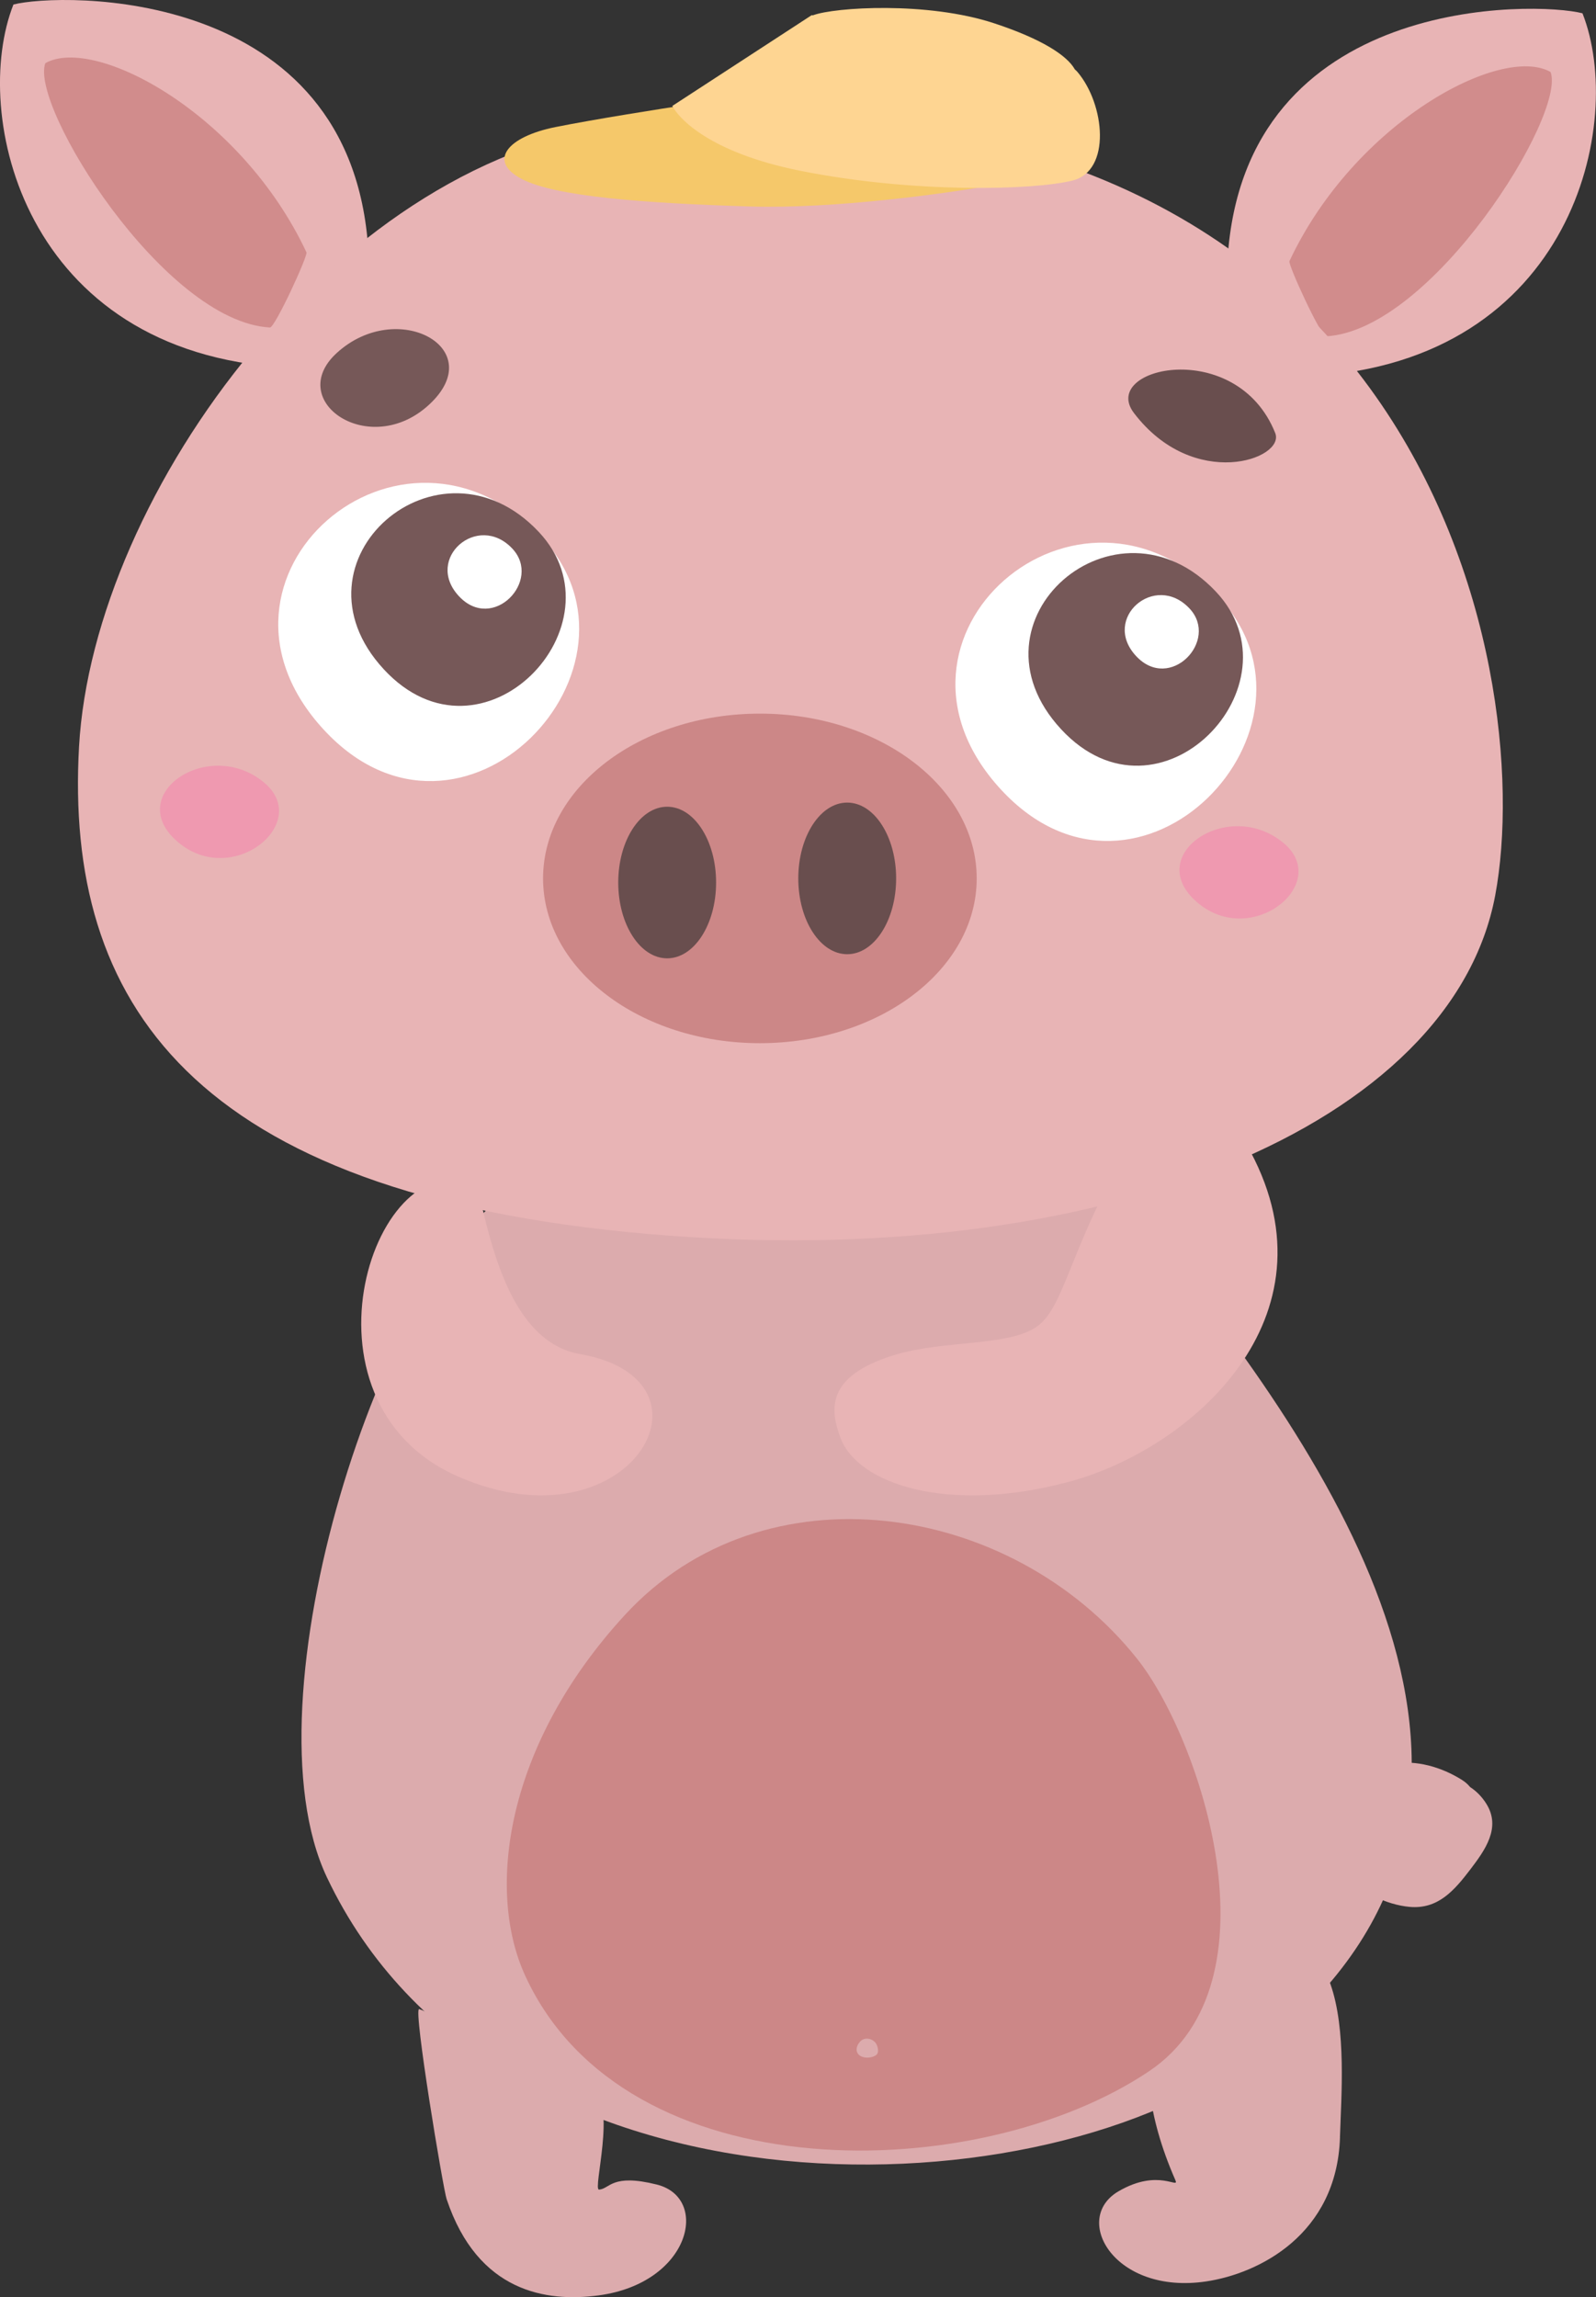 <svg width="360" height="518" viewBox="0 0 360 518" fill="none" xmlns="http://www.w3.org/2000/svg">
<rect x="0" y="0" width="360" height="518" fill="#333333" stroke="none"/>
<g clip-path="url(#clip0_50_538)">
<path fill-rule="evenodd" clip-rule="evenodd" d="M83.084 56.448C79.352 -3.454 13.352 -1.673 3.029 1.019C-6.671 25.596 5.127 79.481 64.406 82.866C65.752 82.945 83.153 57.477 83.084 56.438V56.448Z" fill="#E8B4B5"/>
<path fill-rule="evenodd" clip-rule="evenodd" d="M69.127 56.903C54.468 25.636 21.439 7.928 10.225 14.243C6.632 23.854 37.018 72.582 60.892 73.849C62.001 73.918 69.494 57.675 69.127 56.894V56.903Z" fill="#D18C8C"/>
<path fill-rule="evenodd" clip-rule="evenodd" d="M276.896 58.428C280.627 -1.475 346.627 0.307 356.95 2.999C366.65 27.576 354.852 81.46 295.573 84.845C294.227 84.924 276.826 59.457 276.896 58.418V58.428Z" fill="#E8B4B5"/>
<path fill-rule="evenodd" clip-rule="evenodd" d="M290.852 58.883C305.511 27.625 338.55 9.908 349.754 16.233C353.347 25.844 322.961 74.571 299.087 75.838C297.978 75.907 290.485 59.665 290.852 58.883Z" fill="#D18C8C"/>
<path fill-rule="evenodd" clip-rule="evenodd" d="M115.282 268.561C86.756 285.833 54.686 383.219 73.76 423.375C111.144 502.114 232.058 499.976 280.587 464.789C354.347 411.3 304.659 334.987 263.266 283.092C234.898 247.538 241.015 238.185 185.052 244.608C100.237 254.348 149.885 247.598 115.282 268.561Z" fill="#DCABAD"/>
<path d="M142.263 28.09C77.095 34.415 21.033 111.134 17.826 168.394C14.619 225.654 42.838 269.274 146.114 278.251C249.389 287.229 327.642 253.239 337.263 201.918C346.884 150.607 320.585 10.769 142.263 28.09Z" fill="#E8B4B5"/>
<path fill-rule="evenodd" clip-rule="evenodd" d="M73.047 164.564C104.235 198.296 149.687 150.429 122.111 121.102C90.507 87.508 41.235 130.148 73.047 164.564Z" fill="white"/>
<path fill-rule="evenodd" clip-rule="evenodd" d="M86.568 150.924C108.798 174.966 141.194 140.858 121.527 119.944C99.009 96 63.881 126.397 86.568 150.924Z" fill="#765858"/>
<path fill-rule="evenodd" clip-rule="evenodd" d="M103.483 134.404C111.154 142.709 122.349 130.93 115.559 123.705C107.779 115.44 95.654 125.942 103.483 134.404Z" fill="white"/>
<path fill-rule="evenodd" clip-rule="evenodd" d="M225.802 178.064C256.981 211.797 302.442 163.93 274.847 134.592C243.242 100.999 193.97 143.639 225.802 178.064Z" fill="white"/>
<path fill-rule="evenodd" clip-rule="evenodd" d="M239.323 164.415C261.554 188.467 293.95 154.349 274.282 133.434C251.755 109.491 216.637 139.888 239.323 164.415Z" fill="#765858"/>
<path fill-rule="evenodd" clip-rule="evenodd" d="M256.229 147.905C263.899 156.21 275.104 144.421 268.304 137.206C260.524 128.931 248.399 139.433 256.229 147.905Z" fill="white"/>
<path fill-rule="evenodd" clip-rule="evenodd" d="M287.645 97.653C278.954 75.898 247.914 82.796 255.773 93.13C269.274 110.857 289.981 103.513 287.645 97.653Z" fill="#694E4E"/>
<path fill-rule="evenodd" clip-rule="evenodd" d="M270.115 203.542C282.448 213.974 300.433 199.167 289.515 190.09C277.024 179.698 257.535 192.891 270.115 203.542Z" fill="#EF99B0"/>
<path fill-rule="evenodd" clip-rule="evenodd" d="M40.156 189.902C52.489 200.345 70.474 185.527 59.556 176.451C47.055 166.058 27.566 179.252 40.156 189.902Z" fill="#EF99B0"/>
<path fill-rule="evenodd" clip-rule="evenodd" d="M96.822 91.22C83.4 103.671 64.089 90.438 75.967 79.59C89.577 67.158 110.521 78.52 96.822 91.22Z" fill="#765858"/>
<path d="M171.403 235.235C198.413 235.235 220.309 218.599 220.309 198.078C220.309 177.557 198.413 160.921 171.403 160.921C144.393 160.921 122.497 177.557 122.497 198.078C122.497 218.599 144.393 235.235 171.403 235.235Z" fill="#CC8787"/>
<path d="M150.489 216.102C156.584 216.102 161.525 208.449 161.525 199.008C161.525 189.568 156.584 181.915 150.489 181.915C144.393 181.915 139.452 189.568 139.452 199.008C139.452 208.449 144.393 216.102 150.489 216.102Z" fill="#694E4E"/>
<path d="M191.1 215.172C197.195 215.172 202.136 207.519 202.136 198.078C202.136 188.637 197.195 180.984 191.1 180.984C185.005 180.984 180.064 188.637 180.064 198.078C180.064 207.519 185.005 215.172 191.1 215.172Z" fill="#694E4E"/>
<path fill-rule="evenodd" clip-rule="evenodd" d="M253.319 261.009C257.872 253.101 277.202 250.577 282.082 259.732C302.066 297.216 268.71 326.672 241.273 334.096C213.836 341.519 193.376 334.65 189.546 324.138C187.428 318.309 185.765 310.341 201.958 305.491C213.064 302.175 227.099 303.62 233.671 299.295C239.996 295.118 241.065 282.3 253.319 261.009Z" fill="#E8B4B5"/>
<path fill-rule="evenodd" clip-rule="evenodd" d="M107.64 267.324C84.657 256.238 64.614 315.923 103.265 332.928C141.887 349.923 164.316 311.182 130.831 305.342C115.044 302.581 110.55 280.013 107.64 267.324Z" fill="#E8B4B5"/>
<path fill-rule="evenodd" clip-rule="evenodd" d="M100.771 495.977C107.789 516.862 123.23 519.198 135.048 517.604C155.824 514.803 160.159 495.611 148.153 492.612C137.938 490.058 137.582 493.601 135.117 493.75C133.642 493.829 139.106 474.766 133.761 470.995C131.485 469.391 95.05 453.069 94.535 453.04C93.199 452.99 99.93 493.483 100.761 495.977H100.771Z" fill="#DCABAD"/>
<path fill-rule="evenodd" clip-rule="evenodd" d="M302.254 481.961C301.551 503.945 283.883 512.695 272.075 514.456C251.339 517.555 241.639 500.352 252.289 494.136C261.346 488.841 266.097 493.819 265.117 491.602C252.062 461.859 262.771 444.498 269.432 441.142C306.896 422.247 302.848 463.254 302.244 481.961H302.254Z" fill="#DCABAD"/>
<path fill-rule="evenodd" clip-rule="evenodd" d="M140.996 364.126C114.133 393.286 109.521 426.068 118.479 445.547C141.135 494.799 220.734 492.899 259.208 467.045C289.238 446.873 270.62 391.751 256.466 374.014C228.039 338.392 172.254 330.196 140.996 364.126Z" fill="#CC8787"/>
<path fill-rule="evenodd" clip-rule="evenodd" d="M194.02 460.364C193.208 461.235 193.07 462.215 193.347 462.809C194.02 464.284 196.425 464.234 197.573 463.452C198.474 462.848 197.92 461.186 197.494 460.661C196.643 459.592 194.96 459.345 194.02 460.364Z" fill="#DCABAD"/>
<path fill-rule="evenodd" clip-rule="evenodd" d="M335.284 406.777C334.274 405.153 333.017 403.896 331.602 402.976C331.126 402.392 330.533 401.847 329.79 401.382C325.148 398.452 319.486 396.819 314.003 397.7C308.628 398.561 305.095 402.174 302.511 406.777C299.473 412.181 299.295 418.001 303.551 422.792C307.045 426.721 312.736 429.522 317.952 429.997C324.406 430.581 328.088 426.226 331.681 421.515C334.927 417.249 338.629 412.171 335.294 406.796L335.284 406.777Z" fill="#DCABAD"/>
<path d="M125.327 28.646C134.1 26.891 149.209 24.503 155.667 23.529L223.656 41.805C213.421 43.633 188.199 47.142 169.191 46.557C145.432 45.826 125.327 44.364 117.651 40.343C109.975 36.322 114.361 30.839 125.327 28.646Z" fill="#F5C86A"/>
<path fill-rule="evenodd" clip-rule="evenodd" d="M183.382 3.455C183.404 3.445 183.425 3.434 183.447 3.424C188.238 1.645 209.141 0.271 224.248 5.252C234.995 8.794 240.707 12.517 242.447 15.652C242.673 15.839 242.868 16.028 243.029 16.218C249.243 23.529 250.706 38.515 241.933 40.709C233.16 42.902 206.11 43.633 180.523 38.515C160.053 34.421 153.108 26.697 151.646 23.894L183.082 3.424C183.181 3.434 183.281 3.445 183.382 3.455Z" fill="#FED592"/>
</g>
<defs>
<clipPath id="clip0_50_538">
<rect width="359.979" height="518" fill="white"/>
</clipPath>
</defs>
</svg>
